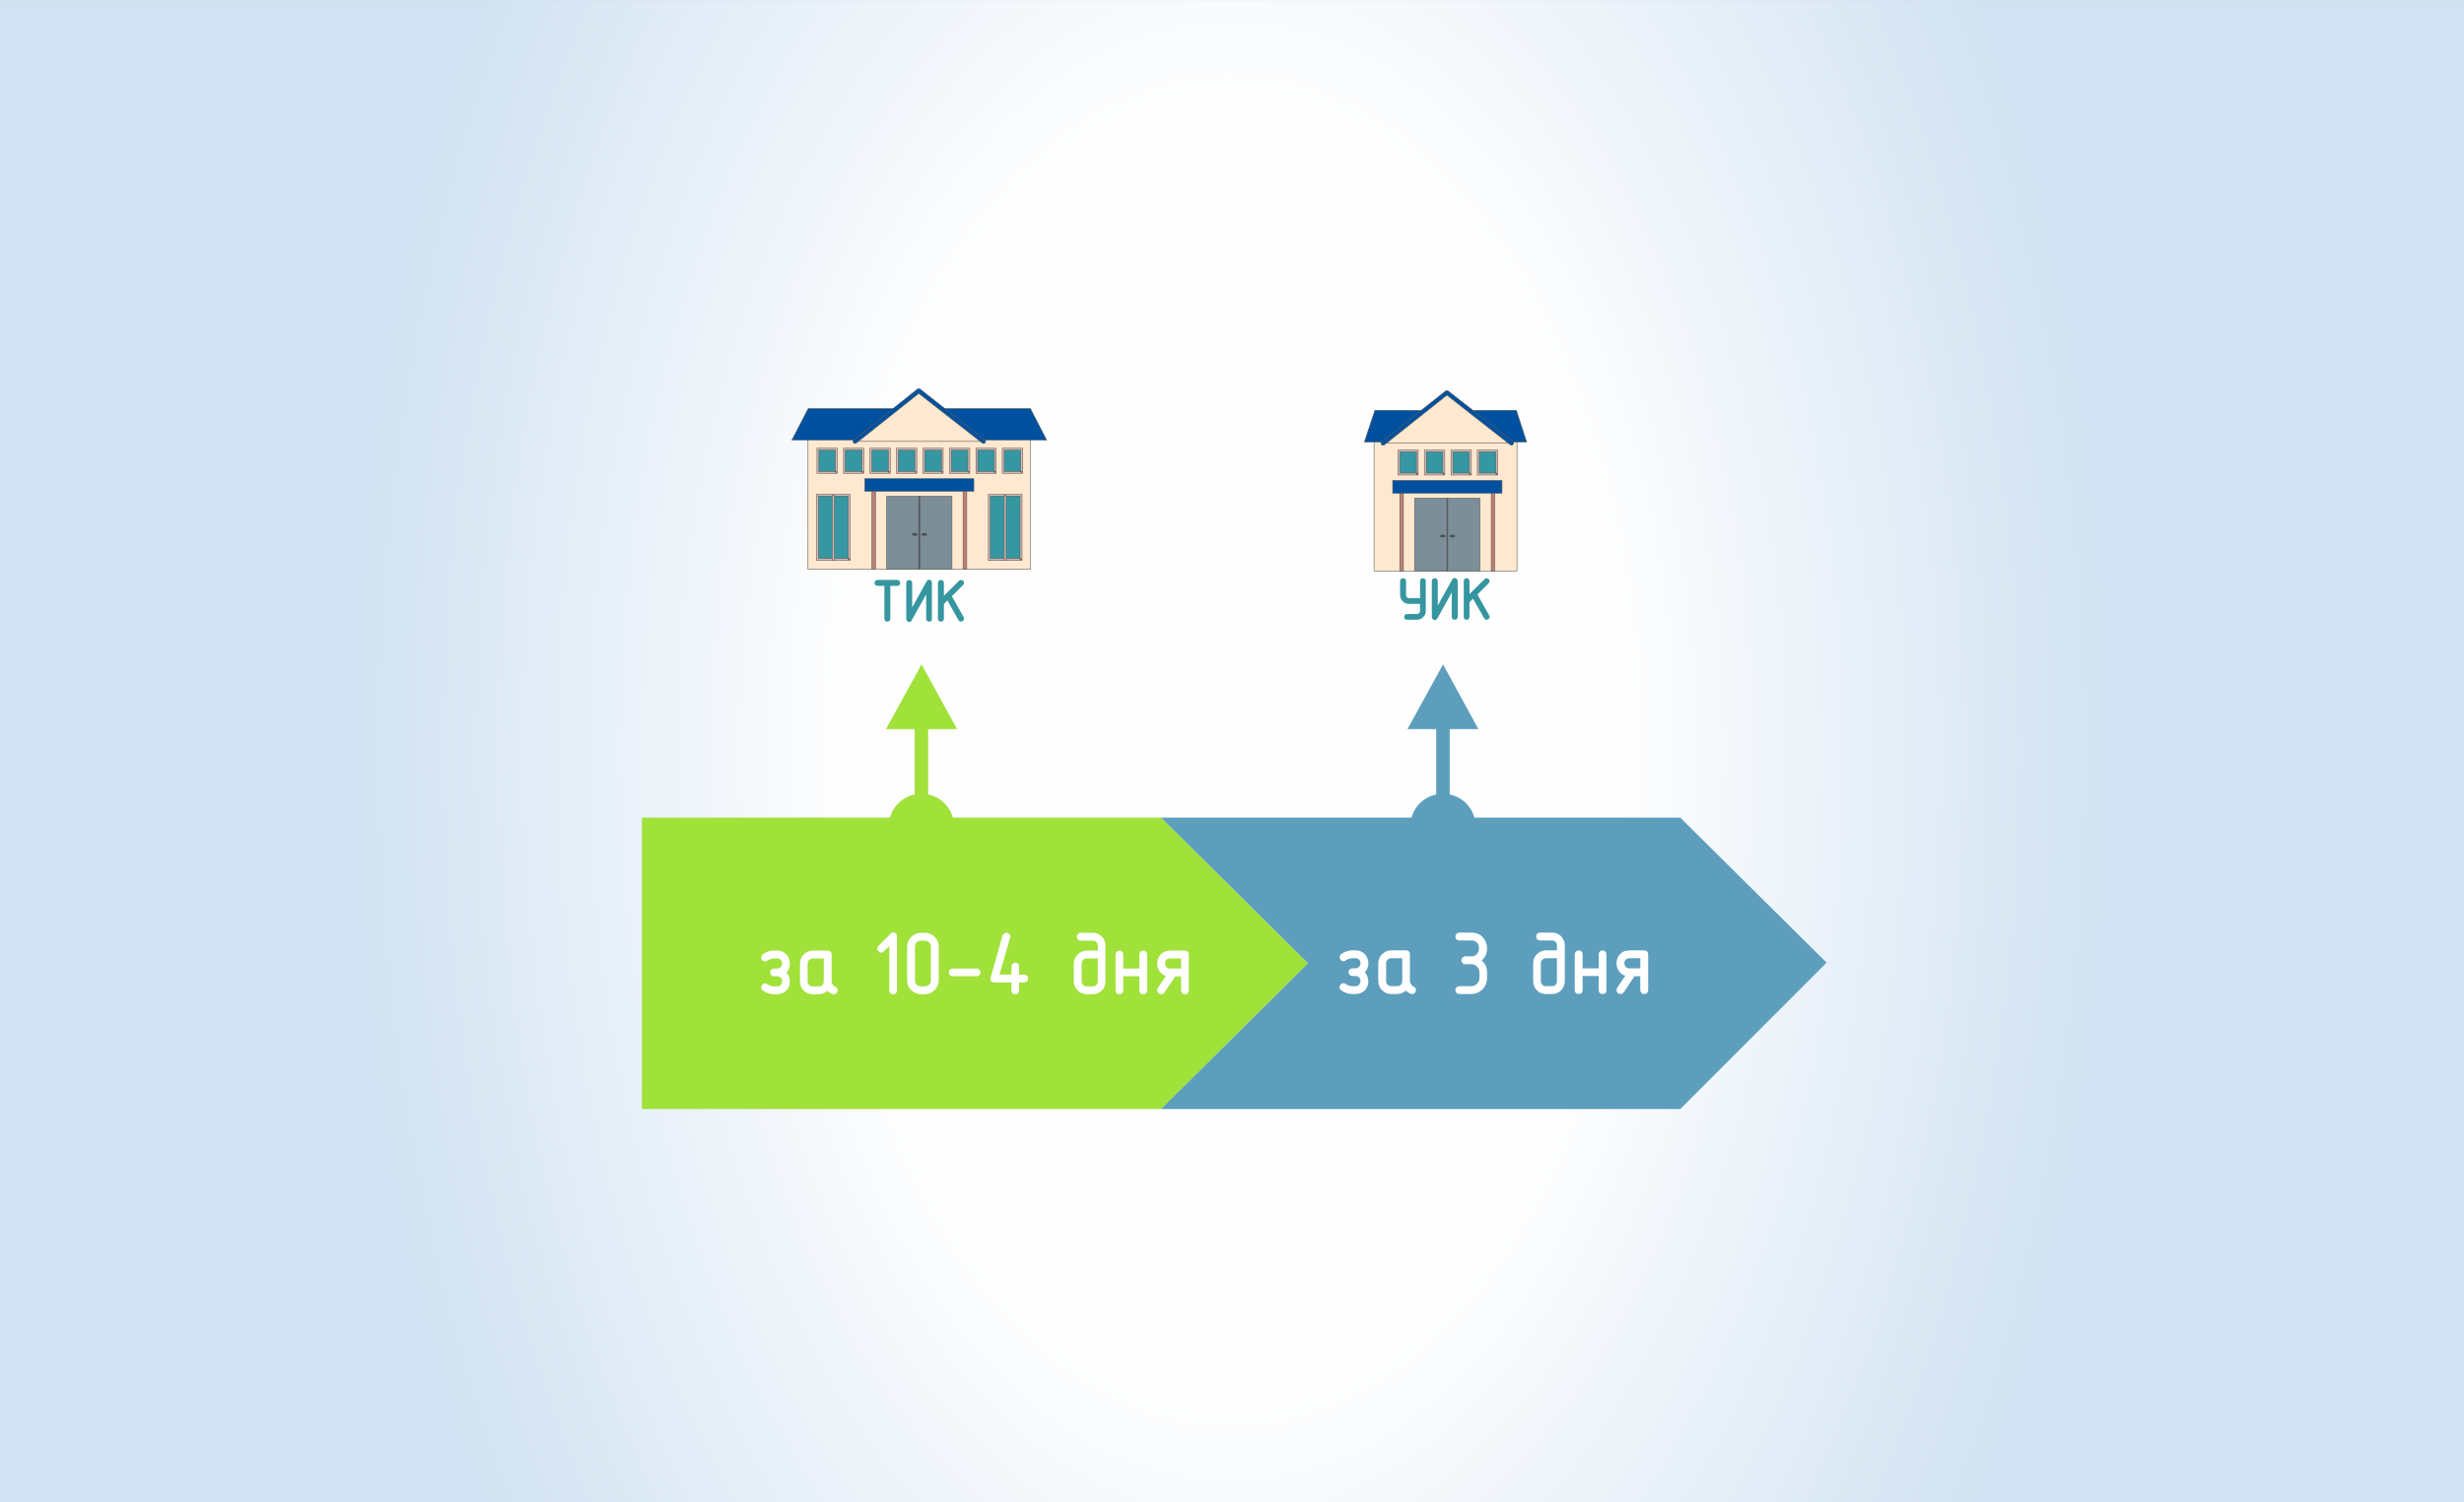 <?xml version="1.0" encoding="UTF-8"?>
<!DOCTYPE svg PUBLIC "-//W3C//DTD SVG 1.0//EN" "http://www.w3.org/TR/2001/REC-SVG-20010904/DTD/svg10.dtd">
<!-- Creator: CorelDRAW X7 -->
<svg xmlns="http://www.w3.org/2000/svg" xml:space="preserve" width="115mm" height="70.122mm" version="1.0" style="shape-rendering:geometricPrecision; text-rendering:geometricPrecision; image-rendering:optimizeQuality; fill-rule:evenodd; clip-rule:evenodd"
viewBox="0 0 11500 7012"
 xmlns:xlink="http://www.w3.org/1999/xlink">
 <rect x="0" y="0" width="11500" height="7012" fill="#333333" stroke="none"/>
 <defs>
  <style type="text/css">
   <![CDATA[
    .str1 {stroke:#3696A0;stroke-width:8.765}
    .str2 {stroke:white;stroke-width:8.765}
    .str0 {stroke:#5B5B5B;stroke-width:2.672}
    .fil2 {fill:#0050A0}
    .fil3 {fill:#3497A1}
    .fil9 {fill:#3696A0}
    .fil8 {fill:#3C4F59}
    .fil11 {fill:#5C9EBC}
    .fil7 {fill:#7C8E97}
    .fil10 {fill:#A0E13A}
    .fil6 {fill:#BB8076}
    .fil5 {fill:#D4EFFF}
    .fil4 {fill:#DBBCB6}
    .fil1 {fill:#FEE9D0}
    .fil12 {fill:white}
    .fil0 {fill:url(#id0)}
   ]]>
  </style>
  <radialGradient id="id0" gradientUnits="userSpaceOnUse" gradientTransform="matrix(1.171 -0 -0 1.921 -985 -3229)" cx="5750" cy="3506.1" r="3506.1" fx="5750" fy="3506.1">
   <stop offset="0" style="stop-opacity:1; stop-color:#FEFEFE"/>
   <stop offset="0.439" style="stop-opacity:1; stop-color:#FEFEFE"/>
   <stop offset="1" style="stop-opacity:1; stop-color:#D1E2F2"/>
  </radialGradient>
 </defs>
 <g id="Layer_x0020_1">
  <path class="fil0" d="M0 0l11500 0 0 7012 -11500 0 0 -7012z"/>
  <g id="_662155863904">
   <g>
    <path class="fil1 str0" d="M4810 2657l-1039 0 0 -609 1039 0 0 609z"/>
    <path class="fil2 str0" d="M4885 2054l-1189 0 76 -147 1037 0 76 147z"/>
    <path class="fil1 str0" d="M3991 2060l297 -236 303 236 -600 0z"/>
    <path class="fil2 str0" d="M3996 2068l292 -232 297 232c4,3 10,2 13,-2 3,-4 3,-10 -2,-13l-302 -237c-3,-2 -8,-2 -12,0l-297 237c-5,3 -5,9 -2,13 3,4 9,5 13,2z"/>
    <path class="fil3 str0" d="M3964 2611l-148 0 0 -300 148 0 0 300z"/>
    <path class="fil4 str0" d="M3964 2611l0 -4 -144 0 0 -292 139 0 0 296 5 0 0 -4 0 4 4 0 0 -304 -157 0 0 309 157 0 0 -5 -4 0z"/>
    <path class="fil5 str0" d="M3890 2311l0 304 0 -304z"/>
    <path class="fil4 str0" d="M3885 2311l0 304 9 0 0 -304 -9 0z"/>
    <path class="fil3 str0" d="M4765 2611l-148 0 0 -300 148 0 0 300z"/>
    <path class="fil4 str0" d="M4765 2611l0 -4 -143 0 0 -292 139 0 0 296 4 0 0 -4 0 4 5 0 0 -304 -157 0 0 309 157 0 0 -5 -5 0z"/>
    <path class="fil5 str0" d="M4691 2311l0 304 0 -304z"/>
    <path class="fil4 str0" d="M4687 2311l0 304 9 0 0 -304 -9 0z"/>
    <path class="fil6 str0" d="M4086 2657l-17 0 0 -370 17 0 0 370z"/>
    <path class="fil6 str0" d="M4512 2657l-17 0 0 -370 17 0 0 370z"/>
    <path class="fil2 str0" d="M4545 2293l-509 0 0 -59 509 0 0 59z"/>
    <path class="fil7 str0" d="M4443 2657l-305 0 0 -341 305 0 0 341z"/>
    <path class="fil8 str0" d="M4293 2657l-5 0 0 -341 5 0 0 341z"/>
    <path class="fil8 str0" d="M4276 2499l-13 0c-3,0 -5,-3 -5,-5 0,-3 2,-5 5,-5l13 0c3,0 5,2 5,5 0,2 -2,5 -5,5z"/>
    <path class="fil8 str0" d="M4321 2499l-14 0c-2,0 -5,-3 -5,-5 0,-3 3,-5 5,-5l14 0c2,0 4,2 4,5 0,2 -2,5 -4,5z"/>
    <path class="fil3 str0" d="M3903 2204l-86 0 0 -107 86 0 0 107z"/>
    <path class="fil4 str0" d="M3903 2204l0 -4 -81 0 0 -99 77 0 0 103 4 0 0 -4 0 4 5 0 0 -112 -95 0 0 117 95 0 0 -5 -5 0z"/>
    <path class="fil3 str0" d="M4027 2204l-86 0 0 -107 86 0 0 107z"/>
    <path class="fil4 str0" d="M4027 2204l0 -4 -82 0 0 -99 78 0 0 103 4 0 0 -4 0 4 4 0 0 -112 -94 0 0 117 94 0 0 -5 -4 0z"/>
    <path class="fil3 str0" d="M4151 2204l-86 0 0 -107 86 0 0 107z"/>
    <path class="fil4 str0" d="M4151 2204l0 -4 -82 0 0 -99 77 0 0 103 5 0 0 -4 0 4 4 0 0 -112 -95 0 0 117 95 0 0 -5 -4 0z"/>
    <path class="fil3 str0" d="M4274 2204l-86 0 0 -107 86 0 0 107z"/>
    <path class="fil4 str0" d="M4274 2204l0 -4 -81 0 0 -99 77 0 0 103 4 0 0 -4 0 4 5 0 0 -112 -95 0 0 117 95 0 0 -5 -5 0z"/>
    <path class="fil3 str0" d="M4398 2204l-86 0 0 -107 86 0 0 107z"/>
    <path class="fil4 str0" d="M4398 2204l0 -4 -82 0 0 -99 78 0 0 103 4 0 0 -4 0 4 4 0 0 -112 -95 0 0 117 95 0 0 -5 -4 0z"/>
    <path class="fil3 str0" d="M4522 2204l-87 0 0 -107 87 0 0 107z"/>
    <path class="fil4 str0" d="M4522 2204l0 -4 -82 0 0 -99 77 0 0 103 5 0 0 -4 0 4 4 0 0 -112 -95 0 0 117 95 0 0 -5 -4 0z"/>
    <path class="fil3 str0" d="M4645 2204l-86 0 0 -107 86 0 0 107z"/>
    <path class="fil4 str0" d="M4645 2204l0 -4 -82 0 0 -99 78 0 0 103 4 0 0 -4 0 4 4 0 0 -112 -94 0 0 117 94 0 0 -5 -4 0z"/>
    <path class="fil3 str0" d="M4769 2204l-86 0 0 -107 86 0 0 107z"/>
    <path class="fil4 str0" d="M4769 2204l0 -4 -82 0 0 -99 77 0 0 103 5 0 0 -4 0 4 4 0 0 -112 -95 0 0 117 95 0 0 -5 -4 0z"/>
    <path class="fil9 str1" d="M4132 2730l-37 0c-3,0 -5,-1 -7,-3 -1,-2 -2,-4 -2,-6 0,-2 1,-5 2,-7 2,-2 4,-3 7,-3l93 0c2,0 5,1 6,3 2,2 3,4 3,7 0,2 -1,4 -2,6 -2,2 -4,3 -7,3l-37 0 0 158c0,2 -1,5 -3,7 -1,1 -4,2 -6,2 -3,0 -5,-1 -7,-2 -2,-2 -3,-4 -3,-7l0 -158zm213 158c0,2 0,5 -2,7 -2,1 -4,2 -7,2 -2,0 -4,-1 -6,-2 -2,-2 -3,-4 -3,-7l0 -131 -75 135c-1,2 -3,3 -4,5l-2 1c-1,0 -2,0 -3,0 -2,0 -4,-1 -6,-2 -2,-2 -3,-5 -3,-8l0 -167c0,-3 1,-5 3,-7 2,-2 4,-2 6,-2 3,0 5,0 7,2 2,1 3,4 3,7l0 131 75 -136c1,-1 2,-3 4,-4 2,-1 3,-2 5,-2 2,0 4,1 6,3 1,2 2,4 2,8l0 167zm56 -97l78 -77c2,-2 4,-3 6,-3 3,0 5,1 7,3 2,2 3,4 3,7 0,2 -1,4 -3,6l-55 55 57 101 1 5c0,2 -1,4 -3,6 -2,2 -4,3 -7,3 -3,0 -5,-2 -8,-5l-54 -97 -22 22 0 71c0,2 -1,5 -3,7 -1,1 -4,2 -6,2 -3,0 -5,-1 -7,-2 -2,-2 -3,-4 -3,-7l0 -168c0,-2 1,-4 3,-6 2,-2 4,-3 7,-3 2,0 4,1 6,3 2,1 3,3 3,6l0 71z"/>
   </g>
   <g>
    <path class="fil1 str0" d="M7080 2665l-667 0 0 -609 667 0 0 609z"/>
    <path class="fil2 str0" d="M7125 2063l-757 0 49 -148 660 0 48 148z"/>
    <path class="fil1 str0" d="M6455 2068l298 -236 302 236 -600 0z"/>
    <path class="fil2 str0" d="M6461 2076l292 -232 296 232c4,3 10,2 13,-2 4,-4 3,-10 -1,-13l-302 -236c-4,-3 -9,-3 -12,0l-298 236c-4,3 -5,9 -2,13 4,5 10,5 14,2z"/>
    <path class="fil6 str0" d="M6550 2665l-17 0 0 -370 17 0 0 370z"/>
    <path class="fil6 str0" d="M6976 2665l-16 0 0 -370 16 0 0 370z"/>
    <path class="fil2 str0" d="M7010 2302l-510 0 0 -60 510 0 0 60z"/>
    <path class="fil7 str0" d="M6907 2665l-305 0 0 -340 305 0 0 340z"/>
    <path class="fil8 str0" d="M6757 2665l-4 0 0 -340 4 0 0 340z"/>
    <path class="fil8 str0" d="M6741 2507l-14 0c-3,0 -5,-2 -5,-5 0,-2 2,-5 5,-5l14 0c2,0 4,3 4,5 0,3 -2,5 -4,5z"/>
    <path class="fil8 str0" d="M6785 2507l-13 0c-3,0 -5,-2 -5,-5 0,-2 2,-5 5,-5l13 0c3,0 5,3 5,5 0,3 -2,5 -5,5z"/>
    <path class="fil3 str0" d="M6615 2213l-86 0 0 -108 86 0 0 108z"/>
    <path class="fil4 str0" d="M6615 2213l0 -5 -82 0 0 -99 78 0 0 104 4 0 0 -5 0 5 4 0 0 -112 -94 0 0 116 94 0 0 -4 -4 0z"/>
    <path class="fil3 str0" d="M6739 2213l-86 0 0 -108 86 0 0 108z"/>
    <path class="fil4 str0" d="M6739 2213l0 -5 -82 0 0 -99 77 0 0 104 5 0 0 -5 0 5 4 0 0 -112 -95 0 0 116 95 0 0 -4 -4 0z"/>
    <path class="fil3 str0" d="M6862 2213l-86 0 0 -108 86 0 0 108z"/>
    <path class="fil4 str0" d="M6862 2213l0 -5 -81 0 0 -99 77 0 0 104 4 0 0 -5 0 5 5 0 0 -112 -95 0 0 116 95 0 0 -4 -5 0z"/>
    <path class="fil3 str0" d="M6986 2213l-86 0 0 -108 86 0 0 108z"/>
    <path class="fil4 str0" d="M6986 2213l0 -5 -82 0 0 -99 78 0 0 104 4 0 0 -5 0 5 4 0 0 -112 -95 0 0 116 95 0 0 -4 -4 0z"/>
    <path class="fil9 str1" d="M6632 2814l-56 0c-10,0 -19,-3 -26,-11 -7,-7 -11,-16 -11,-26l0 -65c0,-2 1,-4 3,-7 2,-1 4,-2 6,-2 3,0 5,1 7,2 2,2 3,4 3,7l0 65c0,5 1,10 5,13 2,2 4,3 6,4 2,1 5,2 7,2l56 0 0 -84c0,-2 1,-4 3,-7 1,-1 4,-2 6,-2 2,0 5,1 6,2 2,2 3,4 3,7l0 139c0,11 -3,19 -11,26 -7,8 -16,11 -26,11l-46 0c-3,0 -5,0 -7,-2 -2,-2 -2,-4 -2,-7 0,-2 0,-4 2,-6 2,-2 4,-3 7,-3l46 0c5,0 10,-2 13,-5 4,-4 6,-8 6,-14l0 -37zm167 65c0,3 -1,5 -3,7 -2,2 -4,2 -7,2 -2,0 -4,0 -6,-2 -2,-1 -3,-4 -3,-7l0 -131 -75 136c-1,2 -3,3 -4,4l-2 1c-1,1 -2,1 -3,1 -2,0 -4,-1 -6,-3 -2,-2 -3,-4 -3,-8l0 -167c0,-2 1,-4 3,-7 2,-1 4,-2 7,-2 2,0 4,1 6,2 2,2 3,4 3,7l0 131 75 -135c1,-2 2,-3 4,-5 2,-1 3,-1 5,-1 2,0 4,1 6,3 2,1 3,4 3,7l0 167zm55 -96l78 -77c2,-2 4,-3 7,-3 2,0 4,1 6,3 2,2 3,4 3,7 0,1 -1,3 -3,6l-55 55 57 101 1 4c0,3 -1,5 -3,7 -2,1 -4,2 -7,2 -3,0 -5,-1 -7,-4l-55 -97 -22 22 0 70c0,3 -1,5 -3,7 -1,2 -3,2 -6,2 -3,0 -5,0 -7,-2 -1,-1 -2,-4 -2,-7l0 -167c0,-2 1,-4 2,-6 2,-2 4,-3 7,-3 2,0 4,1 6,2 2,2 3,4 3,7l0 71z"/>
   </g>
   <path class="fil10" d="M2996 5176l2423 0 686 -680 -686 -680 -2423 0 0 1360z"/>
   <path class="fil10" d="M4332 3708c69,14 121,76 121,149 0,84 -68,152 -152,152 -84,0 -153,-68 -153,-152 0,-73 52,-135 121,-149l0 -305 -134 0 166 -302 166 302 -135 0 0 305z"/>
   <path class="fil11" d="M5419 5176l2423 0 683 -683 -683 -677 -2423 0 686 680 -686 680z"/>
   <path class="fil11" d="M6766 3708c69,14 121,76 121,149 0,84 -68,152 -152,152 -84,0 -153,-68 -153,-152 0,-73 52,-135 121,-149l0 -305 -134 0 166 -302 165 302 -134 0 0 305z"/>
   <path class="fil12 str2" d="M6330 4551l-18 0c-4,0 -7,-1 -10,-4 -2,-2 -4,-6 -4,-10 0,-3 2,-6 4,-9 3,-3 6,-4 10,-4l14 0c9,0 15,-3 20,-9 6,-5 8,-12 8,-19 0,-8 -2,-14 -7,-20 -2,-2 -5,-4 -8,-6 -4,-1 -8,-2 -13,-2l-14 0c-13,0 -24,4 -33,11 -2,2 -5,3 -9,3 -3,0 -6,-1 -9,-4 -3,-3 -4,-6 -4,-10 0,-4 1,-8 5,-11 15,-11 31,-17 50,-17l14 0c18,0 32,6 42,18 9,10 14,23 14,38 0,4 -1,8 -1,12 -1,3 -2,7 -4,11 -2,6 -7,13 -13,19 5,5 10,11 13,19l3 11c1,3 2,7 2,12 0,15 -5,28 -14,38 -10,11 -24,17 -42,17l-14 0c-18,0 -35,-5 -50,-17 -4,-2 -6,-6 -6,-11 0,-3 2,-6 5,-9 2,-4 6,-5 9,-5 3,0 6,1 9,3 10,8 21,11 33,11l14 0c9,0 15,-2 20,-8 5,-6 8,-12 8,-20 0,-7 -2,-13 -6,-18 -4,-5 -10,-8 -18,-10zm219 28l0 -111 -56 0c-8,0 -15,3 -20,8 -3,3 -5,6 -6,9 -2,3 -2,7 -2,11l0 83c0,8 2,15 8,20 3,3 6,5 9,6 4,2 7,2 11,2l28 0c7,0 14,-2 19,-7 6,-6 9,-12 9,-21zm13 38c-4,5 -10,9 -18,13 -8,3 -16,5 -23,5l-28 0c-15,0 -28,-5 -39,-16 -11,-11 -17,-24 -17,-40l0 -83c0,-15 6,-29 16,-39 11,-11 24,-17 40,-17l69 0c10,0 14,5 14,14l0 125c0,6 2,11 6,17 3,5 7,9 13,12 6,3 9,7 9,13 0,4 -1,7 -4,10 -2,3 -6,4 -10,4 -2,0 -4,0 -5,-1 -10,-4 -17,-10 -23,-17zm305 -232l-56 0c-4,0 -8,-1 -10,-4 -3,-3 -4,-6 -4,-10 0,-3 1,-6 4,-9 2,-3 6,-5 10,-5l56 0c22,0 39,7 52,22 11,13 17,29 17,47 0,12 -2,22 -6,31 -5,10 -12,18 -21,26 8,6 14,14 20,23 5,10 7,21 7,32l0 28c0,19 -7,35 -20,49 -14,13 -30,20 -49,20l-56 0c-4,0 -8,-1 -10,-4 -3,-3 -4,-6 -4,-10 0,-3 1,-6 4,-9 2,-3 6,-5 10,-5l56 0c11,0 21,-4 29,-12 9,-8 13,-18 13,-29l0 -28c0,-12 -4,-21 -12,-30 -8,-8 -18,-12 -30,-12l-28 0c-4,0 -8,-1 -10,-4 -3,-3 -4,-6 -4,-10 0,-3 1,-6 4,-9 2,-3 5,-5 10,-5l28 0c12,0 22,-4 30,-13 7,-8 10,-18 10,-29 0,-12 -3,-21 -9,-28 -8,-9 -18,-13 -31,-13zm404 83l-56 0c-7,0 -14,3 -20,8 -2,3 -4,6 -6,9 -1,3 -2,7 -2,11l0 83c0,8 3,15 8,20 3,3 6,5 9,6 4,2 8,2 11,2l28 0c8,0 15,-2 20,-7 6,-6 8,-12 8,-21l0 -111zm0 -28l0 -28c0,-7 -2,-14 -8,-19 -5,-6 -12,-8 -20,-8l-55 0c-5,0 -8,-2 -11,-4 -2,-3 -3,-7 -3,-10 0,-3 1,-6 3,-10 3,-3 6,-4 11,-4l55 0c16,0 29,5 40,16 10,11 16,24 16,40l0 166c0,16 -6,29 -16,40 -11,11 -24,16 -40,16l-28 0c-15,0 -28,-5 -39,-16 -11,-11 -16,-24 -16,-40l0 -83c0,-15 5,-29 16,-39 11,-11 24,-17 40,-17l55 0zm195 84l0 -70c0,-4 1,-7 4,-10 3,-2 6,-4 10,-4 3,0 6,1 9,4 3,2 4,6 4,10l0 167c0,4 -1,8 -3,11 -3,2 -6,3 -10,3 -4,0 -7,-1 -10,-3 -3,-3 -4,-6 -4,-11l0 -70 -84 0 0 70c0,4 -1,8 -4,11 -2,2 -6,3 -10,3 -3,0 -7,-1 -9,-3 -3,-3 -5,-6 -5,-11l0 -167c0,-3 2,-7 5,-10 2,-2 6,-4 9,-4 4,0 7,1 10,4 3,2 4,6 4,10l0 70 84 0zm194 0l0 -56 -55 0c-8,0 -15,3 -21,8 -5,6 -7,12 -7,20 0,7 2,14 7,19 5,6 12,9 21,9l55 0zm-34 28l-51 77c-2,1 -3,3 -6,5l-6 1c-3,0 -6,-1 -10,-4 -3,-3 -4,-6 -4,-10 0,-2 1,-5 2,-8l42 -62c-14,-2 -25,-9 -32,-19 -8,-11 -12,-23 -12,-36 0,-15 5,-28 14,-38 10,-12 24,-18 42,-18l69 0c9,0 14,5 14,14l0 167c0,4 -1,8 -4,11 -2,2 -6,3 -10,3 -3,0 -7,-1 -9,-3 -3,-3 -5,-6 -5,-11l0 -69 -34 0z"/>
   <path class="fil12 str2" d="M3630 4552l-17 0c-5,0 -8,-1 -11,-4 -2,-2 -3,-6 -3,-9 0,-4 1,-7 3,-10 3,-3 6,-4 11,-4l14 0c8,0 15,-3 20,-9 5,-5 8,-12 8,-19 0,-8 -3,-14 -7,-19 -3,-3 -5,-5 -9,-7 -4,-1 -8,-2 -12,-2l-14 0c-13,0 -24,4 -34,11 -2,2 -5,3 -8,3 -3,0 -6,-1 -10,-4 -3,-3 -4,-6 -4,-10 0,-4 2,-8 6,-11 14,-11 31,-17 50,-17l14 0c17,0 31,6 41,18 10,10 14,23 14,38 0,4 0,8 -1,12 0,4 -2,7 -3,11 -3,6 -7,13 -13,19 5,5 9,11 13,19l3 11c1,3 1,7 1,12 0,15 -4,28 -14,38 -10,11 -24,17 -41,17l-14 0c-19,0 -36,-5 -50,-17 -4,-2 -6,-6 -6,-11 0,-3 1,-6 4,-9 3,-4 6,-5 10,-5 2,0 5,1 8,3 10,8 21,11 34,11l14 0c8,0 15,-2 20,-8 5,-6 8,-12 8,-20 0,-7 -2,-13 -6,-18 -4,-5 -11,-8 -19,-10zm219 29l0 -112 -56 0c-8,0 -14,3 -20,8 -2,3 -4,6 -6,9 -1,3 -2,7 -2,11l0 84c0,7 3,14 8,19 3,3 6,5 9,7 4,1 8,1 11,1l28 0c8,0 14,-2 20,-7 5,-5 8,-12 8,-20zm14 37c-5,5 -11,9 -19,13 -8,3 -15,5 -23,5l-28 0c-15,0 -28,-5 -39,-16 -11,-11 -16,-24 -16,-39l0 -84c0,-15 5,-28 16,-39 11,-11 24,-17 39,-17l70 0c9,0 14,5 14,14l0 125c0,6 1,11 5,17 3,5 8,9 14,12 6,3 9,7 9,13 0,4 -2,7 -4,10 -3,3 -6,4 -10,4 -2,0 -4,0 -6,-1 -9,-4 -17,-9 -22,-17zm319 4c0,5 -1,8 -4,11 -2,2 -5,3 -10,3 -3,0 -6,-1 -9,-3 -3,-3 -4,-6 -4,-11l0 -217 -32 32c-3,3 -6,5 -10,5 -3,0 -6,-2 -10,-5 -2,-3 -4,-6 -4,-10 0,-3 1,-6 4,-9l56 -56c2,-2 3,-3 5,-4 2,-2 5,-2 7,-2 2,0 5,1 8,4 2,3 3,7 3,12l0 250zm195 -47c0,16 -6,31 -18,43 -12,12 -26,18 -43,18l-17 0c-16,0 -31,-6 -43,-18 -12,-11 -18,-26 -18,-43l0 -156c0,-16 6,-30 18,-43 12,-12 26,-18 43,-18l17 0c16,0 31,6 43,18 12,12 18,26 18,43l0 156zm-28 0l0 -156c0,-9 -3,-17 -9,-24 -7,-6 -15,-9 -24,-9l-17 0c-9,0 -17,3 -24,9 -6,7 -9,15 -9,24l0 156c0,9 3,17 9,24 7,6 15,9 24,9l17 0c9,0 17,-3 23,-9 7,-6 10,-14 10,-24zm209 -23l-111 0c-5,0 -8,-1 -11,-4 -2,-2 -3,-6 -3,-9 0,-4 1,-7 3,-10 3,-3 6,-4 11,-4l111 0c4,0 7,1 10,4 2,3 4,6 4,10 0,3 -2,6 -4,9 -2,3 -6,4 -10,4zm194 1l28 0c4,0 7,2 10,4 3,3 4,6 4,10 0,3 -1,6 -3,9 -3,3 -6,5 -11,5l-28 0 0 41c0,5 -1,8 -4,11 -2,2 -5,3 -10,3 -3,0 -6,-1 -9,-3 -3,-3 -4,-6 -4,-11l0 -41 -84 0c-10,0 -14,-4 -14,-11l0 -4 1 -3 55 -195c1,-3 3,-5 5,-7l3 -2c1,-1 3,-1 5,-1 4,0 8,1 10,4 3,3 5,6 5,10l-1 4 -51 177 66 0 0 -42c0,-3 1,-7 4,-10 3,-2 6,-4 9,-4 4,0 7,2 10,4 3,2 4,6 4,10l0 42zm376 -84l-56 0c-8,0 -15,3 -20,8 -3,3 -5,6 -6,9 -1,3 -2,7 -2,11l0 84c0,7 2,14 8,19 3,3 6,5 9,7 4,1 7,1 11,1l28 0c7,0 14,-2 19,-7 6,-5 9,-12 9,-20l0 -112zm0 -28l0 -27c0,-8 -3,-15 -8,-20 -5,-6 -12,-8 -20,-8l-56 0c-4,0 -8,-2 -10,-4 -3,-3 -4,-6 -4,-10 0,-3 1,-6 4,-9 2,-3 5,-5 10,-5l56 0c15,0 28,5 39,16 11,11 16,24 16,40l0 167c0,15 -5,28 -16,39 -11,11 -24,16 -39,16l-28 0c-15,0 -28,-5 -39,-16 -11,-11 -17,-24 -17,-39l0 -84c0,-15 6,-28 17,-39 10,-11 24,-17 39,-17l56 0zm194 84l0 -70c0,-3 2,-7 4,-10 3,-2 6,-4 10,-4 4,0 7,2 10,4 2,2 4,6 4,10l0 167c0,5 -1,8 -4,11 -3,2 -6,3 -10,3 -4,0 -7,-1 -10,-3 -2,-3 -4,-6 -4,-11l0 -70 -84 0 0 70c0,5 -1,8 -4,11 -2,2 -5,3 -9,3 -4,0 -7,-1 -10,-3 -3,-3 -4,-6 -4,-11l0 -167c0,-3 1,-7 4,-10 3,-2 6,-4 10,-4 3,0 6,2 9,4 3,2 4,6 4,10l0 70 84 0zm195 0l0 -56 -56 0c-8,0 -15,3 -21,8 -5,6 -7,12 -7,20 0,7 2,14 7,19 5,6 12,9 21,9l56 0zm-34 28l-52 77c-1,2 -3,3 -5,5l-7 1c-2,0 -6,-1 -9,-4 -3,-3 -5,-6 -5,-10 0,-2 1,-5 2,-8l42 -62c-13,-2 -24,-8 -32,-19 -8,-11 -12,-23 -12,-36 0,-15 5,-28 14,-38 11,-12 25,-18 42,-18l69 0c10,0 14,5 14,14l0 167c0,5 -1,8 -4,11 -2,2 -5,3 -9,3 -4,0 -7,-1 -10,-3 -3,-3 -4,-6 -4,-11l0 -69 -34 0z"/>
  </g>
 </g>
</svg>
